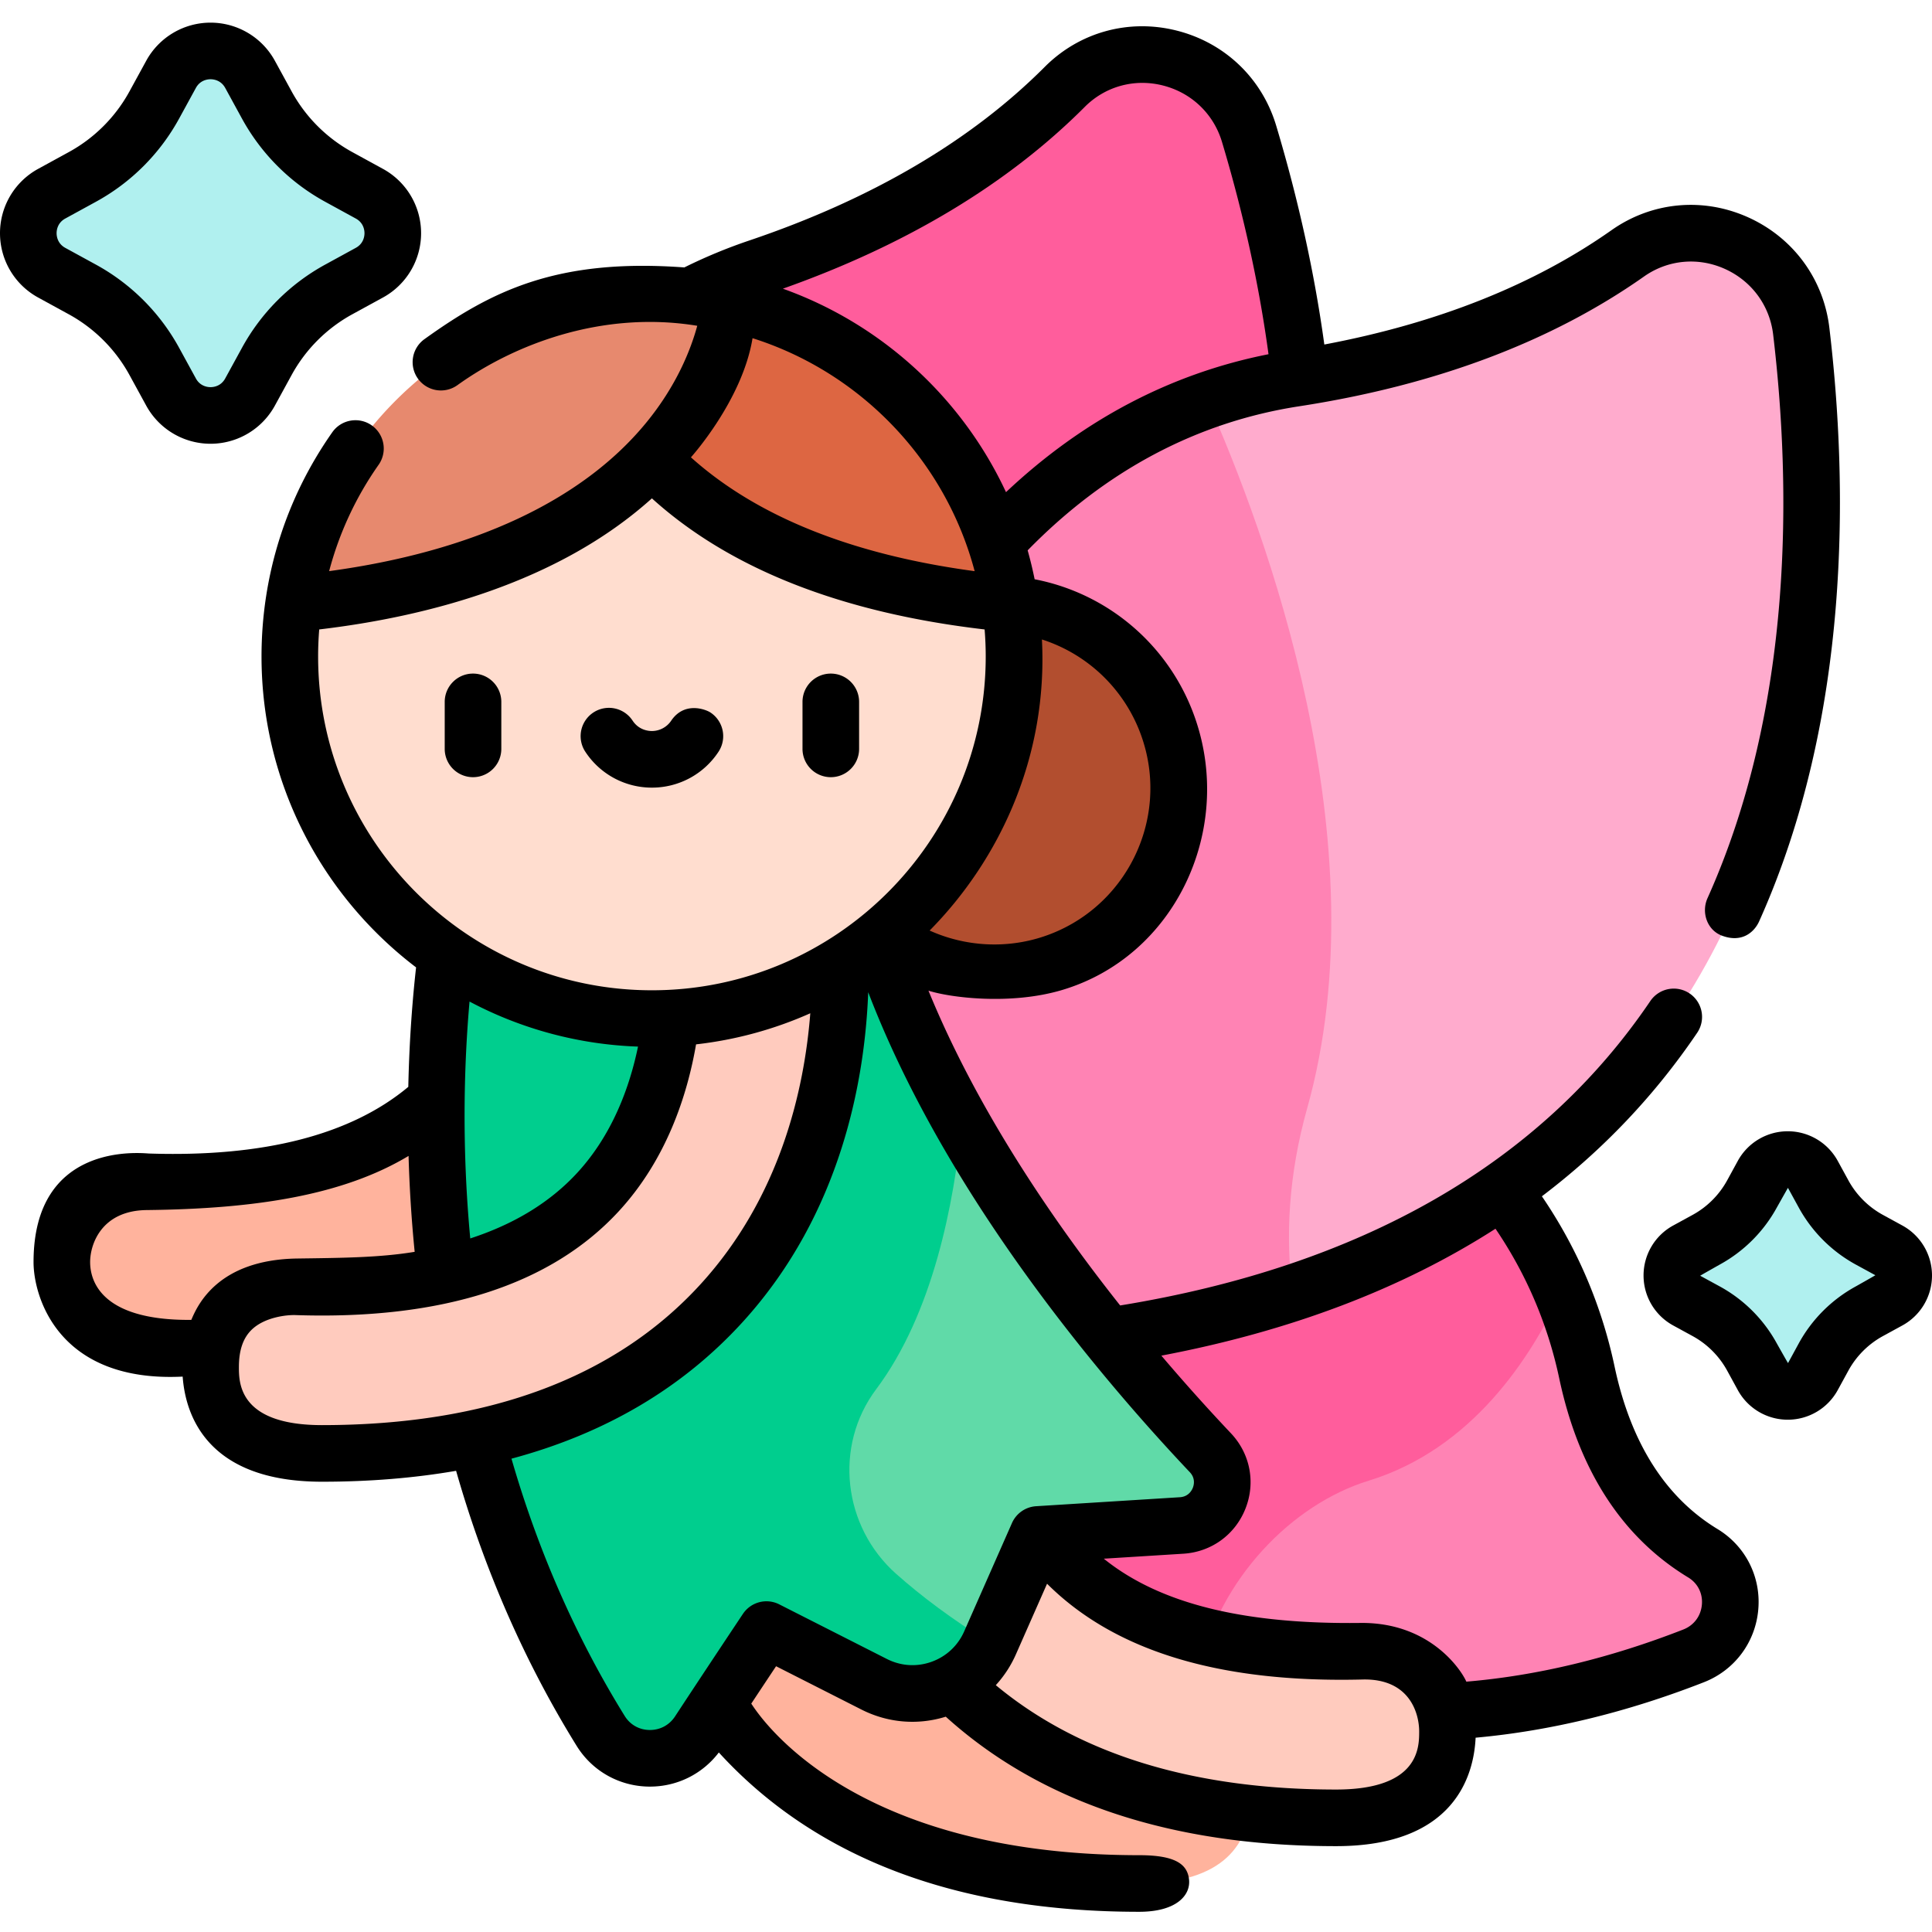 <svg height="512pt" viewBox="0 -6 512.002 512" width="512pt" xmlns="http://www.w3.org/2000/svg"><path d="M98.54 213.309s9.526-117.11 102.456-148.485c39.188-13.226 64.738-31.312 81.184-47.8 15.64-15.684 42.484-8.794 48.84 12.421 25.937 86.57 44.234 250.707-164.329 302.356 1.29-.988-68.152-118.492-68.152-118.492zm0 0" fill="#ff5d9c"/><path d="M353.438 272.664s54.062 23.543 67.113 85.063c5.527 26.07 18.09 40.234 30.726 47.902 10.766 6.527 9.274 22.605-2.449 27.191-48.5 18.957-135.144 34.942-200.851-51.789-2.668-4.66 105.46-108.367 105.46-108.367zm0 0" fill="#ff83b4"/><path d="M413.844 336.23c-19.125-45.59-60.406-63.566-60.406-63.566s-108.13 103.707-105.461 108.367c21.675 28.61 45.628 46.043 69.742 55.88 5.406-24.466 24.652-44.263 44.984-50.509 27.246-8.37 42.938-32.312 51.14-50.172zm0 0" fill="#ff5d9c"/><path d="M216.703 222.887s29.54-113.723 126.48-128.637c40.88-6.29 69.16-19.703 88.2-33.117 18.105-12.758 43.363-1.352 45.972 20.64 10.653 89.747.43 254.582-213.906 269.567 1.434-.754-46.746-128.453-46.746-128.453zm0 0" fill="#ffabcd"/><path d="M216.703 222.887s48.18 127.699 46.746 128.453c30.262-2.117 56.453-7.219 79.094-14.676-1.902-14.91-1.094-31.266 3.863-48.918 19.805-70.465-11.273-153.516-26.457-187.695-78.5 27.59-103.246 122.836-103.246 122.836zm0 0" fill="#ff83b4"/><path d="M45.902 351.34c-22.59 0-29.507-10.715-29.515-22.875-.016-23.102 22.488-21.29 22.738-21.281 36.598 1.222 63.5-7.25 79.96-25.149 24.27-26.39 19.864-66.625 19.817-67.031l43.7-5.465c.308 2.441 7.187 60.25-30.73 101.906-24.118 26.489-59.743 39.895-105.97 39.895zM301.898 493.14c22.59 0 29.516-10.714 29.516-22.874 0-22.5-22.488-21.29-22.738-21.282-36.598 1.223-63.5-7.25-79.961-25.148-24.27-26.39-19.863-66.625-19.817-67.031L165.2 351.34c-.308 2.437-7.187 60.254 30.73 101.906 24.118 26.492 59.743 39.895 105.97 39.895zm0 0" fill="#ffb39d"/><path d="M354.078 475.746c22.594 0 29.516-10.71 29.516-22.875 0-23.371-22.489-21.285-22.739-21.277-36.597 1.219-63.5-7.25-79.96-25.149-24.266-26.394-19.86-66.629-19.813-67.03l-43.7-5.47c-.312 2.442-7.19 60.254 30.731 101.91 24.114 26.489 59.742 39.891 105.965 39.891zm0 0" fill="#ffcbbe"/><path d="M120.566 232.293s-25.379 117.133 38.625 220.426c5.918 9.554 19.797 9.672 25.961.277a4971.698 4971.698 0 0 1 17.965-27.137l28.528 14.477c11.496 5.836 25.53.824 30.734-10.969l12.668-28.719 38.101-2.382c9.68-.606 14.282-12.227 7.618-19.274-31.371-33.183-93.68-108.015-95.805-180.797zm0 0" fill="#60daa8"/><path d="M254.91 291.648c-16.453-29.07-29.015-61.46-29.95-93.453l-104.394 34.098s-25.379 117.133 38.625 220.426c5.918 9.554 19.797 9.672 25.961.277 8.395-12.793 17.97-27.137 17.97-27.137l28.526 14.477c11.493 5.836 25.528.824 30.73-10.969-10.245-6.32-18.398-12.512-24.886-18.273-14.094-12.516-16.597-33.852-5.297-48.934 15.024-20.047 20.649-49.176 22.715-70.512zm0 0" fill="#00ce8e"/><path d="M312.363 202.902c0 27.012-21.902 48.914-48.914 48.914-27.015 0-48.914-21.902-48.914-48.914 0-27.015 21.899-48.914 48.914-48.914 27.012 0 48.914 21.899 48.914 48.914zm0 0" fill="#b24e2f"/><path d="M85.328 379.168c-22.59 0-29.508-10.711-29.516-22.875-.015-22.348 22.489-21.285 22.739-21.277 36.597 1.218 63.5-7.25 79.96-25.149 24.27-26.394 19.864-66.629 19.817-67.031l43.7-5.469c.312 2.442 7.19 60.254-30.731 101.91-24.117 26.489-59.742 39.891-105.969 39.891zm0 0" fill="#ffcbbe"/><path d="M268.727 167.973c0 52.996-42.965 95.96-95.961 95.96-53 0-95.961-42.964-95.961-95.96 0-53 42.96-95.961 95.96-95.961 52.997 0 95.962 42.96 95.962 95.96zm0 0" fill="#ffddcf"/><path d="M151.965 74.27a96.285 96.285 0 0 1 20.8-2.258c48.247 0 88.176 35.61 94.95 81.976-111.559-10.508-115.75-79.718-115.75-79.718zm0 0" fill="#dd6642"/><path d="M193.563 74.27a96.276 96.276 0 0 0-20.797-2.258c-48.25 0-88.18 35.605-94.95 81.976C189.375 143.48 193.562 74.27 193.562 74.27zm0 0" fill="#e7896e"/><path d="m66.266 13.71 4.425 8.087a48.051 48.051 0 0 0 19.11 19.11l8.086 4.421c8.277 4.527 8.277 16.414 0 20.942L89.8 70.69a48.051 48.051 0 0 0-19.11 19.11l-4.425 8.086c-4.524 8.277-16.41 8.277-20.938 0L40.906 89.8a48.085 48.085 0 0 0-19.113-19.11l-8.086-4.425c-8.277-4.524-8.277-16.41 0-20.938l8.086-4.422a48.12 48.12 0 0 0 19.113-19.113l4.422-8.086c4.527-8.273 16.41-8.273 20.938.004zM480.438 305.242l2.816 5.145a30.554 30.554 0 0 0 12.152 12.156l5.145 2.812c5.265 2.88 5.265 10.442 0 13.32l-5.145 2.813a30.603 30.603 0 0 0-12.152 12.157l-2.816 5.144c-2.88 5.266-10.442 5.266-13.32 0l-2.813-5.144a30.588 30.588 0 0 0-12.157-12.157l-5.14-2.812c-5.266-2.88-5.266-10.442 0-13.32l5.14-2.813a30.54 30.54 0 0 0 12.157-12.156l2.812-5.145c2.88-5.262 10.442-5.262 13.32 0zm0 0" fill="#b0f0ef"/><path d="M220.172 199.96c4.14 0 7.5-3.358 7.5-7.5v-12.452a7.5 7.5 0 1 0-15 0v12.453a7.5 7.5 0 0 0 7.5 7.5zM125.355 172.508c-4.14 0-7.5 3.36-7.5 7.5v12.453a7.5 7.5 0 1 0 15 0v-12.453a7.5 7.5 0 0 0-7.5-7.5zM190.426 193.203a7.503 7.503 0 0 0-2.153-10.387c-1.27-.832-6.882-2.992-10.386 2.153a6.183 6.183 0 0 1-5.121 2.761c-.996 0-3.485-.27-5.125-2.761a7.498 7.498 0 1 0-12.535 8.234 21.059 21.059 0 0 0 17.66 9.527 21.078 21.078 0 0 0 17.66-9.527zM18.195 77.27a40.542 40.542 0 0 1 16.13 16.132l4.421 8.086a19.432 19.432 0 0 0 34.102 0l4.422-8.086A40.493 40.493 0 0 1 93.398 77.27l8.086-4.422a19.427 19.427 0 0 0 10.11-17.051 19.425 19.425 0 0 0-10.11-17.047l-8.086-4.426A40.483 40.483 0 0 1 77.27 18.195l-4.422-8.086A19.44 19.44 0 0 0 55.797 0a19.431 19.431 0 0 0-17.05 10.11l-4.423 8.085a40.459 40.459 0 0 1-16.129 16.13L10.11 38.75A19.418 19.418 0 0 0 0 55.797c0 7.11 3.871 13.64 10.11 17.05zm-.89-25.36 8.09-4.426a55.471 55.471 0 0 0 22.09-22.09l4.421-8.085c1.14-2.082 3.102-2.309 3.89-2.309s2.75.227 3.892 2.305l4.421 8.09a55.471 55.471 0 0 0 22.09 22.09l8.086 4.425c2.082 1.137 2.309 3.098 2.309 3.887 0 .793-.227 2.754-2.309 3.89L86.2 64.11a55.48 55.48 0 0 0-22.09 22.094l-4.425 8.086c-1.137 2.082-3.098 2.309-3.887 2.309-.793 0-2.754-.227-3.89-2.309l-4.423-8.086A55.515 55.515 0 0 0 25.391 64.11l-8.086-4.421C15.227 58.55 15 56.59 15 55.797c0-.79.227-2.75 2.305-3.887zM504.152 318.777l-5.144-2.812a23.02 23.02 0 0 1-9.176-9.176l-2.812-5.144a15.09 15.09 0 0 0-13.243-7.848 15.089 15.089 0 0 0-13.238 7.848l-2.812 5.144a23.045 23.045 0 0 1-9.176 9.176l-5.145 2.812c-4.84 2.649-7.847 7.72-7.847 13.239s3.004 10.593 7.847 13.242l5.145 2.812a23.02 23.02 0 0 1 9.176 9.176l2.812 5.145a15.089 15.089 0 0 0 13.238 7.847 15.09 15.09 0 0 0 13.243-7.847l2.812-5.145a23.045 23.045 0 0 1 9.176-9.176l5.144-2.812a15.094 15.094 0 0 0 7.852-13.242 15.095 15.095 0 0 0-7.852-13.239zM491.81 334.91a37.984 37.984 0 0 0-15.137 15.137l-2.824 5.183c-.032.016-2.961-5.183-2.961-5.183a37.969 37.969 0 0 0-15.14-15.137l-5.18-2.824c-.012-.031 5.183-2.961 5.183-2.961a38.018 38.018 0 0 0 15.137-15.14s2.93-5.192 2.937-5.196l2.848 5.195a38.043 38.043 0 0 0 15.137 15.141l5.183 2.824c.012.031-5.183 2.961-5.183 2.961zm0 0"/><path d="M455.168 399.215c-13.82-8.387-23-22.867-27.281-43.043-3.457-16.309-9.938-31.45-19.27-45.14 16.106-12.204 29.856-26.653 41.156-43.333a7.504 7.504 0 0 0-2-10.418 7.505 7.505 0 0 0-10.418 2.004c-29.19 43.082-76.46 70.219-140.5 80.676-18.363-23.164-38.066-52.316-50.8-83.426 5.644 1.82 21.66 3.91 35.37-.16 29.817-8.86 45.407-41.965 35.497-71.45a56.317 56.317 0 0 0-42.734-37.417 103.692 103.692 0 0 0-1.848-7.66c20.672-21.153 44.875-34.012 71.984-38.184 36.121-5.559 66.867-17.133 91.375-34.398 6.285-4.426 14.262-5.188 21.336-2.036 7.145 3.188 11.957 9.704 12.871 17.43 4.742 39.93 5.57 98.254-17.398 149.363-1.695 3.778-.106 8.442 3.77 9.914 5.421 2.063 8.663-.988 9.913-3.765 24.375-54.242 23.575-115.469 18.614-157.281-1.547-13.024-9.645-24-21.66-29.36-11.95-5.324-25.438-4.027-36.082 3.473-20.583 14.5-46.16 24.664-76.102 30.297-2.59-18.883-6.871-38.356-12.758-58.004-3.765-12.567-13.629-21.985-26.39-25.195-12.684-3.192-25.75.406-34.946 9.628-19.523 19.575-45.86 35.047-78.27 45.993-5.925 2-11.722 4.406-17.242 7.148-33.867-2.5-51.23 6.34-68.878 19.012a7.502 7.502 0 0 0-1.715 10.469 7.497 7.497 0 0 0 10.465 1.714c15.082-10.828 38.41-19.855 63.554-15.73-1.668 6.144-5.414 15.863-13.722 25.914-16.95 20.512-45.809 33.934-83.832 39.105a87.892 87.892 0 0 1 13.109-28.18 7.506 7.506 0 0 0-1.824-10.448c-3.39-2.38-8.07-1.563-10.45 1.824-12.273 17.46-18.757 38.011-18.757 59.426 0 33.582 16.09 63.476 40.96 82.39-.906 8.047-1.792 18.863-2.062 31.66-15.21 12.711-38.297 18.668-68.734 17.668-2.465-.144-30.582-3.03-30.582 28.778 0 9.132 6.496 31.972 39.52 30.343.722 10.004 6.304 27.856 36.921 27.856 12.594 0 24.438-.973 35.54-2.89 7.48 26.214 18.202 50.706 31.948 72.894 4.122 6.656 11.27 10.687 19.118 10.793h.304c7.23 0 13.926-3.344 18.258-9.047 25.574 28.012 63.055 42.223 111.399 42.223 9.824 0 13.613-4.336 13.222-8.461-.387-4.122-3.566-6.54-13.222-6.54-79.192 0-102.024-39.238-102.805-40.16a5838.38 5838.38 0 0 1 6.578-9.914l22.586 11.461c7.02 3.563 14.922 4.223 22.387 1.91 25.168 22.766 59.93 34.309 103.437 34.309 31.555 0 36.524-18.941 36.977-28.742 19.758-1.785 40.074-6.711 60.504-14.7 8.132-3.18 13.652-10.566 14.406-19.277.75-8.656-3.387-16.82-10.797-21.316zM302.703 189.703c7.277 21.645-4.414 45.176-26.058 52.453-9.961 3.348-20.825 2.711-30.282-1.55 18.453-18.696 31.375-45.961 29.758-77.141a41.343 41.343 0 0 1 26.582 26.238zM287.488 22.316c5.43-5.441 13.153-7.562 20.664-5.671 7.586 1.91 13.45 7.5 15.684 14.953 5.723 19.097 9.855 37.988 12.332 56.273-25.875 5.113-49.215 17.383-69.566 36.555-11.641-24.985-32.973-44.578-59.133-53.922 32.765-11.606 59.687-27.797 80.02-48.188zm-88.054 61.305c28.707 9.098 51.113 32.469 58.859 61.742-32.496-4.37-57.719-14.488-75.188-30.164.086-.101 13.649-15.152 16.329-31.578zm-115.13 84.352c0-2.403.102-4.793.29-7.164 28.226-3.332 63.183-12.243 88.168-34.739 20.605 18.649 50.207 30.317 88.172 34.739.191 2.363.293 4.75.293 7.164 0 48.773-39.684 88.46-88.461 88.46s-88.461-39.687-88.461-88.46zm84.778 103.386c-2.219 10.715-6.781 23.305-16.09 33.43-7.168 7.793-16.656 13.598-28.37 17.41-2.376-25.386-1.54-47.469-.192-62.777a102.746 102.746 0 0 0 44.652 11.937zM23.887 328.457c-.004-4.742 3.023-13.644 14.988-13.777 28.695-.317 51.938-3.867 69.398-14.348.23 8.016.735 16.527 1.618 25.414-9.309 1.555-19.664 1.613-31.063 1.774-21.25.293-26.555 12.578-28.129 16.265-24.77.219-26.808-11.12-26.812-15.328zm39.426 27.832c-.004-4.469 1.113-7.715 3.41-9.926 3.52-3.39 9.504-3.937 11.578-3.851 38.863 1.289 67.715-7.98 85.73-27.57 12.633-13.739 18.11-30.704 20.434-44.176a102.563 102.563 0 0 0 30.273-8.239c-1.605 20.45-8.047 48.696-28.988 71.7-22.617 24.843-56.402 37.441-100.418 37.445-22.008-.004-22.016-11.18-22.02-15.383zm171.726 77.36-28.527-14.477a7.495 7.495 0 0 0-9.63 2.527c-.097.145-9.687 14.516-18 27.184-1.5 2.281-3.913 3.582-6.64 3.582h-.113c-2.738-.035-5.129-1.383-6.563-3.695-12.859-20.75-22.93-43.66-30.02-68.204 24.88-6.668 45.395-18.777 61.294-36.242 26.226-28.812 32.375-64.41 33.246-87.383 20.613 53.844 61.64 102.254 85.23 127.207 1.547 1.637 1.075 3.438.797 4.137-.277.703-1.168 2.356-3.433 2.496l-38.102 2.383a7.506 7.506 0 0 0-6.394 4.457l-12.668 28.723c-1.68 3.8-4.754 6.66-8.668 8.058-3.91 1.395-8.106 1.125-11.809-.754zm119.04 34.597c-37.794 0-68.079-9.3-90.18-27.66a30.003 30.003 0 0 0 5.34-8.191l8.245-18.692c18.121 18.09 46.23 26.313 83.579 25.383 12.55-.309 15.035 9.004 15.035 13.785-.004 4.203-.004 15.375-22.02 15.375zm96.94-49.012c-.261 3.032-2.101 5.496-4.921 6.602-19.5 7.617-38.813 12.254-57.5 13.82-1.375-3.164-9.727-15.777-28.114-15.558-29.949.359-52.746-4.743-67.968-17.028l21.101-1.32c7.422-.465 13.727-5.05 16.453-11.969 2.723-6.902 1.246-14.547-3.851-19.937a526.087 526.087 0 0 1-18.446-20.586c34.223-6.492 63.805-17.738 88.547-33.633 8.18 12.04 13.856 25.34 16.895 39.656 5.172 24.39 16.672 42.14 34.176 52.758 2.53 1.535 3.886 4.227 3.629 7.195zm0 0"/></svg>
